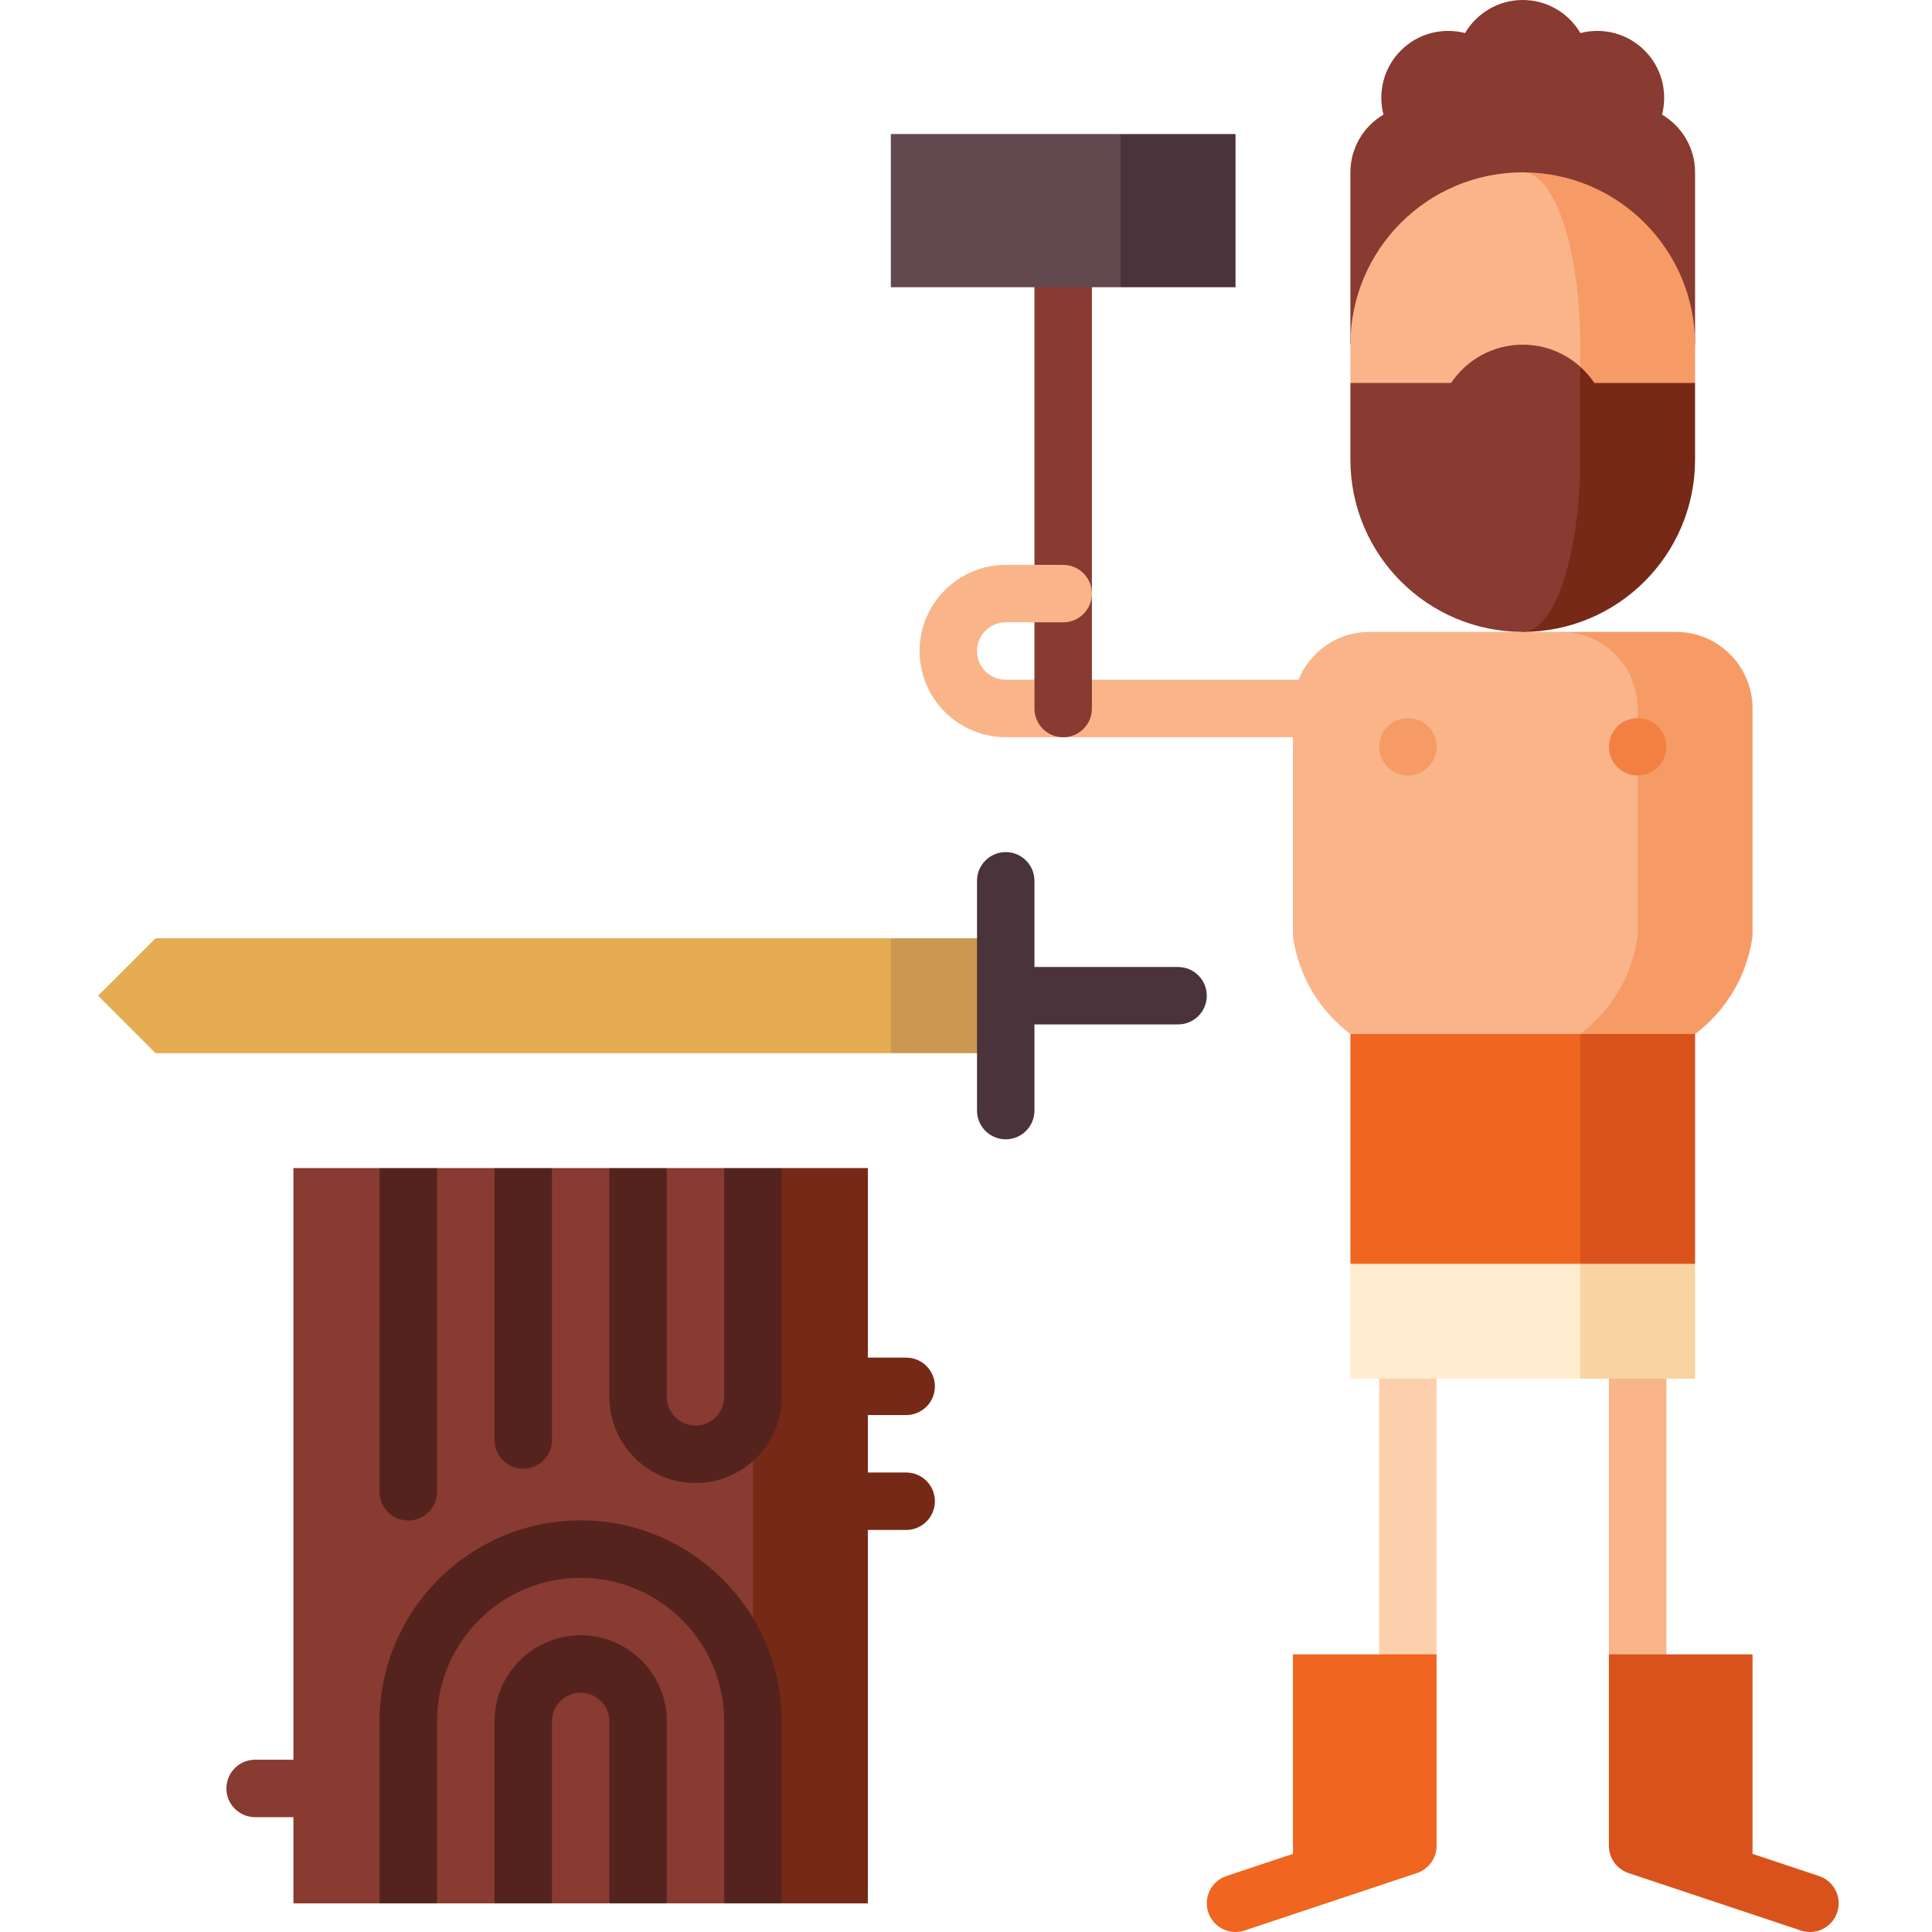 <svg height="511pt" viewBox="-25 0 511 511.999" width="511pt" xmlns="http://www.w3.org/2000/svg"><path d="m378.043 195.367h-137.012c-12.59 0-22.836-10.246-22.836-22.836h15.223c0 4.199 3.414 7.613 7.613 7.613h137.012zm0 0" fill="#f9b589"/><path d="m42.109 466.344c-4.203 0-7.609 3.406-7.609 7.613 0 4.203 3.406 7.609 7.609 7.609h30.449v-15.223zm0 0" fill="#893a31"/><path d="m214.645 390.227h-30.449v15.227h30.449c4.203 0 7.609-3.41 7.609-7.613s-3.406-7.613-7.609-7.613zm0 0" fill="#762916"/><path d="m222.254 367.395c0-4.207-3.406-7.613-7.609-7.613h-30.449v15.223h30.449c4.203 0 7.609-3.406 7.609-7.609zm0 0" fill="#762916"/><path d="m416.102 299.039h-15.227v139.379l15.227 20.301zm0 0" fill="#f9b589"/><path d="m456.562 497.164-17.625-5.875v-52.871h-38.062v50.742c0 3.277 2.098 6.188 5.207 7.223l45.668 15.223c3.984 1.332 8.297-.824 9.629-4.812 1.328-3.988-.828-8.301-4.816-9.629zm0 0" fill="#da521b"/><path d="m339.984 299.039h15.223v139.379l-15.223 20.301zm0 0" fill="#fcd0ac"/><path d="m299.52 497.164 17.629-5.875v-52.871h38.059v50.742c0 3.277-2.098 6.188-5.207 7.223l-45.668 15.223c-3.984 1.332-8.297-.824-9.629-4.812-1.328-3.988.828-8.301 4.816-9.629zm0 0" fill="#f0651f"/><path d="m241.031 279.098v-30.449h-30.449l-20.297 15.227 20.297 15.223zm0 0" fill="#cb9851"/><path d="m210.582 279.098h-194.859l-15.223-15.223 15.223-15.227h194.859zm0 0" fill="#e5ac52"/><path d="m286.699 256.262h-38.059v-22.836c0-4.203-3.406-7.613-7.609-7.613-4.207 0-7.613 3.41-7.613 7.613v60.895c0 4.203 3.406 7.609 7.613 7.609 4.203 0 7.609-3.406 7.609-7.609v-22.836h38.059c4.207 0 7.613-3.406 7.613-7.609 0-4.207-3.406-7.613-7.613-7.613zm0 0" fill="#4a333a"/><path d="m181.66 309.543-58.359 97.43 58.359 97.434h22.832v-194.863zm0 0" fill="#762916"/><path d="m166.434 309.543h-15.223l-7.609 20.047-7.613-20.047h-15.223l-7.613 20.047-7.609-20.047h-15.227l-7.609 20.047-7.613-20.047h-22.836v194.863h114.176l7.613-17.762v-157.055zm-91.34 194.859 7.613-17.758 7.609 17.758zm30.449 0 7.609-17.758 7.613 17.758zm30.445 0 7.613-17.758 7.609 17.758zm0 0" fill="#893a31"/><g fill="#54231d"><path d="m75.094 395.344c0 4.203 3.406 7.609 7.613 7.609 4.203 0 7.609-3.406 7.609-7.609v-85.801h-15.223zm0 0"/><path d="m105.543 309.543v72.066c0 4.207 3.406 7.613 7.609 7.613 4.207 0 7.613-3.406 7.613-7.613v-72.066zm0 0"/><path d="m181.66 504.402h-15.227v-48.207c0-20.984-17.07-38.059-38.059-38.059-20.984 0-38.059 17.074-38.059 38.059v48.207h-15.223v-48.207c0-29.379 23.902-53.281 53.281-53.281 29.383 0 53.285 23.902 53.285 53.281zm0 0"/><path d="m151.211 504.402h-15.223v-48.207c0-4.195-3.414-7.609-7.613-7.609-4.195 0-7.609 3.414-7.609 7.609v48.207h-15.223v-48.207c0-12.59 10.242-22.836 22.832-22.836 12.594 0 22.836 10.246 22.836 22.836zm0 0"/><path d="m158.824 393.02c-12.59 0-22.836-10.246-22.836-22.836v-60.641h15.223v60.641c0 4.195 3.414 7.609 7.613 7.609 4.195 0 7.609-3.414 7.609-7.609v-60.641h15.227v60.641c0 12.59-10.246 22.836-22.836 22.836zm0 0"/></g><path d="m362.816 319.691 30.449 45.672h30.445v-30.445zm0 0" fill="#f9d4a0"/><path d="m332.371 334.918v30.445h60.895v-45.672zm0 0" fill="#ffebcf"/><path d="m362.816 243.574 30.449 91.344h30.445v-60.895zm0 0" fill="#da521b"/><path d="m332.371 274.023v60.895h60.895v-91.344zm0 0" fill="#f0651f"/><path d="m418.637 167.457h-30.445l5.074 106.566h30.445c8.152-6.121 13.812-15.367 15.227-25.953v-60.312c0-11.215-9.086-20.301-20.301-20.301zm0 0" fill="#f69b65"/><path d="m408.488 187.758v60.312c-1.41 10.586-7.074 19.832-15.223 25.953h-60.895c-8.148-6.121-13.812-15.367-15.223-25.953v-60.312c0-11.215 9.082-20.301 20.297-20.301h50.746c11.215 0 20.297 9.086 20.297 20.301zm0 0" fill="#f9b589"/><path d="m355.23 197.906c0 4.203-3.406 7.609-7.609 7.609s-7.613-3.406-7.613-7.609 3.41-7.613 7.613-7.613 7.609 3.41 7.609 7.613zm0 0" fill="#f69b65"/><path d="m416.102 197.906c0 4.203-3.41 7.609-7.613 7.609s-7.613-3.406-7.613-7.609 3.41-7.613 7.613-7.613 7.613 3.41 7.613 7.613zm0 0" fill="#f38042"/><path d="m248.641 55.82v131.953c0 4.203 3.41 7.609 7.613 7.609s7.613-3.406 7.613-7.609v-131.953zm0 0" fill="#893a31"/><path d="m414.957 30.379c1.516-5.887-.012-12.395-4.621-17.004-4.609-4.605-11.117-6.137-17.004-4.617-3.09-5.234-8.773-8.758-15.289-8.758-6.52 0-12.203 3.523-15.293 8.758-5.887-1.52-12.395.008-17.004 4.617-4.605 4.609-6.133 11.117-4.617 17.004-5.234 3.09-8.758 8.773-8.758 15.293v45.668h91.34s0-35.859 0-45.668c0-6.52-3.523-12.203-8.754-15.293zm0 0" fill="#893a31"/><path d="m378.043 45.672v102.504l45.668-46.688v-10.148c0-25.223-20.445-45.668-45.668-45.668zm0 0" fill="#f69b65"/><path d="m378.043 45.672c-25.223 0-45.672 20.445-45.672 45.668v10.148l60.895 46.688v-56.836c0-25.223-6.816-45.668-15.223-45.668zm0 0" fill="#f9b589"/><path d="m397.027 101.488c-1.066-1.594-2.336-3.047-3.762-4.324l-15.227 70.293c25.227 0 45.672-20.445 45.672-45.668v-20.301zm0 0" fill="#762916"/><path d="m393.266 121.789v-24.625c-4.039-3.617-9.375-5.824-15.223-5.824-7.918 0-14.891 4.031-18.988 10.148h-26.684v20.301c0 25.223 20.449 45.668 45.672 45.668 8.406 0 15.223-20.445 15.223-45.668zm0 0" fill="#893a31"/><path d="m271.477 35.52-15.223 20.301 15.223 20.297h30.449v-40.598zm0 0" fill="#4a333a"/><path d="m210.582 35.52h60.895v40.598h-60.895zm0 0" fill="#624950"/><path d="m225.809 180.145c-4.207 0-7.613-3.406-7.613-7.613 0-12.59 10.246-22.836 22.836-22.836h15.223c4.203 0 7.613 3.406 7.613 7.613 0 4.203-3.41 7.613-7.613 7.613h-15.223c-4.199 0-7.613 3.414-7.613 7.609 0 4.207-3.406 7.613-7.609 7.613zm0 0" fill="#f9b589"/></svg>